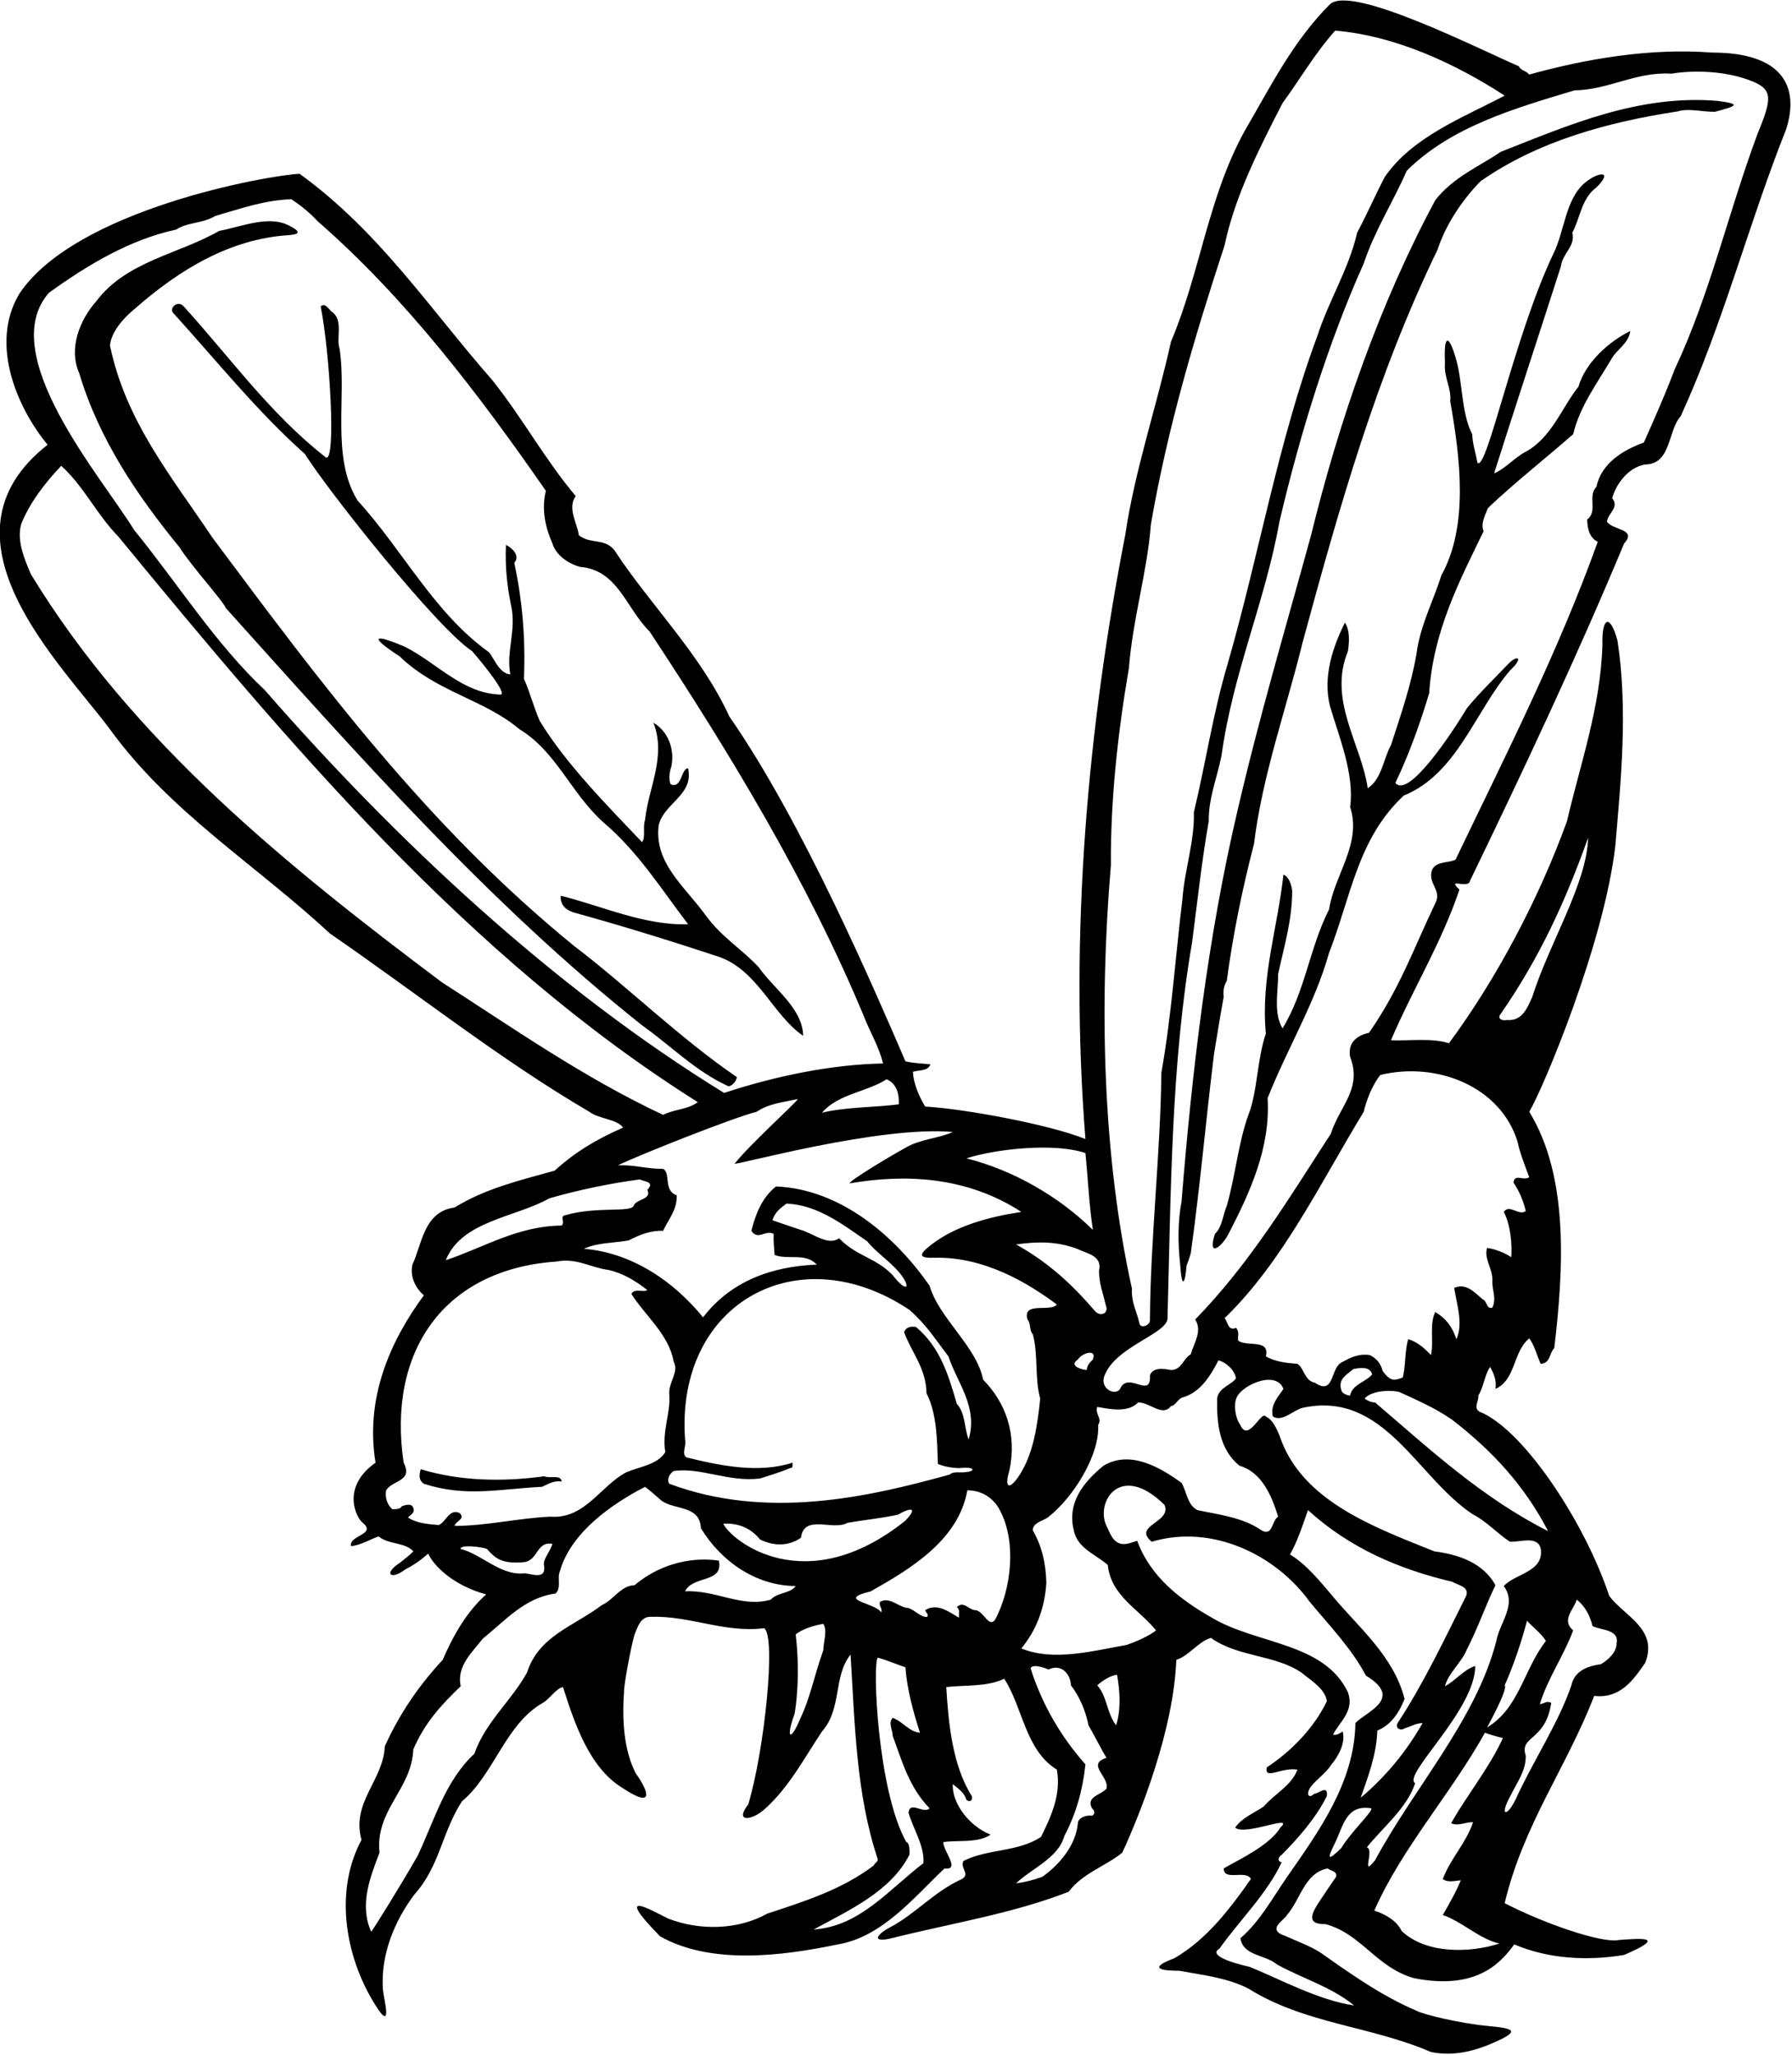 <?xml version="1.0" encoding="UTF-8"?>
<svg xmlns="http://www.w3.org/2000/svg" xmlns:xlink="http://www.w3.org/1999/xlink" width="498pt" height="571pt" viewBox="0 0 498 571" version="1.1">
<g id="surface1">
<path style=" stroke:none;fill-rule:nonzero;fill:rgb(0%,0%,0%);fill-opacity:1;" d="M 475.855 14.609 C 458.656 13.266 440.844 16.316 424.984 20.711 C 423.887 19.488 422.789 19.734 422.055 18.391 C 410.711 13.512 375.574 -4.363 369.594 1.188 C 359.348 11.438 353.246 23.758 345.926 36.324 C 335.68 54.867 333.605 75.609 325.43 94.887 C 321.527 112.574 315.305 130.875 312.742 148.441 C 302.25 202.246 297.129 259.586 301.641 316.438 C 292.004 312.531 268.824 308.141 257.109 307.41 C 255.281 304.48 253.816 300.699 253.695 297.77 C 255.402 297.211 257.844 297.648 258.574 295.695 C 256.621 295.453 254.172 295.457 251.621 294.844 C 243.082 275.078 223.074 228.352 202.699 199.074 C 194.77 181.75 180.496 167.84 170.734 152.836 C 167.93 149.418 164.023 151.25 160.852 148.688 C 160.488 145.516 157.559 141.121 160 137.828 C 151.461 127.703 145.359 116.355 136.82 105.621 C 119.371 85.734 105.465 64.387 83.262 48.281 C 74.723 48.648 20.859 58.164 5.305 81.711 C -2.992 95.738 4.938 113.551 13.234 123.555 C -19.707 149.359 17.258 184.676 30.559 202.609 C 47.27 225.668 71.062 240.188 91.68 259.34 C 114.98 275.324 139.137 294.477 163.781 308.871 C 166.586 310.945 171.344 310.824 173.176 313.266 C 165.855 316.438 159.754 320.098 154.145 325.223 C 144.504 327.906 134.746 330.223 126.328 335.469 C 117.785 336.566 117.301 345.594 114.613 351.328 C 113.883 354.746 115.469 357.797 117.785 359.871 C 108.27 372.801 101.438 388.539 104.367 406.352 C 94.668 413.184 99 421.723 100.828 423.066 C 104.734 426.359 96.926 426.48 97.535 429.531 C 100.34 429.285 102.66 427.703 105.223 426.848 C 108.027 429.164 112.664 428.434 114.859 430.996 C 113.742 432.176 112.434 433.07 111.293 434.051 C 106.258 437.277 108.699 439.109 112.746 435.922 C 114.906 434.859 116.934 433.449 119.008 431.605 C 120.227 434.531 125.473 440.328 135.109 442.953 C 129.742 447.711 125.961 454.297 123.031 461.129 C 116.324 468.328 110.953 476.258 106.93 485.164 C 106.562 494.559 97.535 500.781 100.465 511.148 C 93.094 524.816 95.727 542.223 103.203 555.184 C 109.598 566.27 106.707 555.543 106.422 552.863 C 105.695 543.121 109.648 533.672 115.102 526.398 C 122.301 518.348 122.652 509.328 128.387 500.422 C 137.293 492.98 140.48 478.941 150.848 473.086 C 152.801 471.988 154.508 469.059 156.461 468.691 C 159.633 478.699 163.734 490.977 172.816 496.617 C 182.203 502.852 180.129 497.484 176.676 492.648 C 173.391 486.293 172.848 477.965 173.418 470.156 C 173.297 468.328 175.371 457.348 176.348 454.055 C 177.199 452.102 177.934 449.172 180.738 449.172 C 191.84 448.809 201.113 453.688 212.336 452.344 C 215.754 454.359 212.461 486.262 207.945 501.27 C 204.023 506.293 208.797 505.961 212.625 502.492 C 219.359 496.395 223.449 488.5 228.441 481.016 C 234.055 474.672 231.492 465.766 236.371 459.664 C 237.59 479.551 237.957 498.582 243.934 516.52 C 243.934 517.371 243.082 517.492 242.84 518.227 C 234.055 524.934 223.562 528.23 213.191 531.645 C 205.195 536.148 194.5 536.43 185.695 533.008 C 181.176 530.82 170.004 524.203 183.422 537.93 C 197.453 545.859 217.094 543.48 232.832 540.184 C 245.277 538.109 254.184 526.887 262.48 519.078 C 266.992 519.629 262.234 514.445 262.113 511.762 C 266.141 511.148 271.75 512.125 275.289 509.684 C 269.434 507.43 264.43 500.902 264.797 495.656 C 266.383 496.996 267.969 497.973 268.578 500.047 C 269.555 500.781 270.41 500.168 270.043 498.949 C 264.676 490.41 263.578 478.82 262.969 468.691 C 268.09 468.086 274.312 468.691 279.07 466.375 C 284.195 474.184 284.926 486.262 293.711 491.629 C 294.93 498.582 292.125 504.562 289.32 510.297 C 282.977 514.566 274.434 513.59 267.727 517.004 C 266.75 519.078 269.676 520.543 267.359 522.008 C 259.672 525.438 254.551 531.605 247.547 535.324 C 243.035 537.719 242.402 539.82 247.977 538.418 C 264.176 534.344 281.418 531.648 297.004 525.547 C 300.785 520.422 307.254 518.469 311.891 514.688 C 316.891 503.828 326.164 480.59 326.895 461.129 C 330.434 460.031 332.871 456.129 336.531 455.031 C 343.977 460.398 354.344 459.664 361.664 464.668 C 364.348 466.863 368.254 469.184 368.742 472.598 C 365.203 480.039 358.738 486.629 352.027 491.02 C 351.332 494.668 356.137 490.859 360.566 491.629 C 358.859 496.145 354.344 498.219 351.172 501.879 C 348.488 503.707 345.074 505.051 343.242 507.734 C 345.988 510.172 360.02 503.77 355.809 507.734 C 352.699 512.918 343.262 517.121 340.07 519.078 C 340.07 522.738 346.293 519.324 347.637 522.008 C 341.68 530.426 335.465 538.676 326.441 543.984 C 318.234 547.078 323.602 547.504 327.75 547.504 C 334.34 548.727 341.172 549.457 347.023 552.508 C 362.641 562.27 381.062 562.879 397.656 570.074 C 404.004 571.363 409.867 569.816 415.418 567.34 C 422.574 564.152 420.746 563.52 413.402 562.836 C 405.867 562.133 395.602 559.691 393.629 558.605 C 383.625 554.336 374.84 547.992 366.668 542.262 C 363.617 540.43 360.203 539.211 357.273 537.867 C 351.781 536.098 356.785 533.598 357.641 532.012 C 361.422 527.742 362.52 520.301 368.984 519.078 C 369.84 519.812 371.672 519.812 371.305 521.398 C 369.211 524.441 368.359 525.672 366.332 528.77 C 363.496 533.109 364.289 534.574 368.34 534.551 C 378.336 537.199 382.445 546.621 393.02 549.578 C 411.258 553.18 417.664 544.332 420.836 540.184 C 430.23 544.211 441.09 544.82 451.336 543.113 C 463.414 537.93 456.215 538.477 449.992 538.949 C 445.113 540.062 428.012 533.906 418.152 528.719 C 423.398 506.758 435.23 491.262 443.039 471.133 C 450.238 471.988 453.898 466.742 457.191 461.984 C 460.973 452.469 451.09 448.809 447.188 443.316 C 440.539 423.246 424.066 398.238 412.051 392.566 C 408.879 391.59 411.074 389.395 410.832 387.688 C 412.418 385.121 412.539 381.953 414.125 379.754 C 415.102 381.586 415.953 383.414 415.59 385.855 C 421.324 383.293 420.348 375.605 424.984 371.824 C 426.445 373.777 427.059 376.461 428.156 378.902 C 430.961 378.656 430.473 375.973 431.938 374.508 C 434.5 352.793 436.086 326.93 424.984 308.871 C 428.949 302.164 445.723 262.207 448.895 235.062 C 450.48 216.52 452.434 197.121 449.504 177.969 C 447.555 170.707 445.113 171.012 445.309 179.262 C 444.816 196.426 439.055 212.633 435.477 228.109 C 427.668 249.703 415.836 272.027 402.656 289.84 C 397.898 288.254 391.555 289.23 386.555 288.988 C 392.652 274.715 400.461 262.27 405.586 247.141 C 401.805 243.602 408.148 247.141 408.516 244.699 C 423.152 214.445 438.281 182.359 451.336 151.004 C 455.117 146.855 448.039 147.344 446.578 144.906 C 446.82 142.586 450.117 141 448.039 138.438 C 449.02 134.535 452.555 129.777 457.191 129.047 C 464.512 128.922 463.414 119.652 467.074 115.625 C 479.027 89.516 485.738 62.676 496.355 35.961 C 500.207 24.012 495.293 14.609 475.855 14.609 Z M 308.719 240.309 C 308.594 222.133 310.672 203.344 313.719 185.652 C 314.816 171.746 318.844 158.812 319.82 145.758 C 324.453 118.797 332.141 93.055 340.316 68.168 C 343.121 54.625 349.953 41.203 356.422 28.641 C 360.934 22.539 365.445 14.73 371.059 8.508 C 388.262 9.973 404.977 18.023 418.152 26.566 C 406.316 32.785 392.531 38.031 384.844 49.137 C 381.797 54.992 380.211 58.895 377.16 64.629 C 374.84 74.754 369.352 83.297 366.059 93.422 C 355.199 122.699 349.953 153.934 341.172 184.434 C 337.145 197.852 335.07 212.004 331.773 225.668 C 332.02 233.598 329.215 241.527 328.605 249.703 C 326.652 265.809 325.555 282.277 322.746 298.016 C 322.504 320.465 319.695 344.133 319.574 366.578 C 319.758 368.195 317.012 369.262 316.648 367.676 C 315.914 364.262 314.328 361.82 314.574 358.039 C 306.398 321.074 305.422 279.473 308.719 240.309 Z M 305.422 353.035 C 305.422 356.695 306.52 359.137 307.254 362.43 C 308.352 365.113 305.629 365.809 304.324 364.262 C 298.348 357.309 291.801 350.965 282.363 345.719 C 288.59 344.863 293.711 344.863 299.324 346.938 C 302.008 348.277 306.398 348.766 305.422 353.035 Z M 303.715 377.68 C 302.738 378.656 302.129 379.266 302.008 380.609 C 300.301 380.488 297.004 379.391 299.566 377.68 C 300.543 375.973 304.938 374.508 303.715 377.68 Z M 301.641 320.34 C 302.371 327.539 302.617 334.371 303.715 341.691 C 294.32 332.422 281.633 325.098 268.578 321.805 C 276.504 319.23 292.934 317.371 301.641 320.34 Z M 249.789 306.801 C 243.082 307.652 235.152 307.531 228.441 309.117 C 232.953 303.871 240.887 303.383 246.375 299.844 C 250.117 301.352 249.789 305.945 249.789 306.801 Z M 13.598 81.344 C 24.09 73.777 35.926 66.582 48.98 63.773 C 52.027 61.699 56.176 62.188 59.836 59.992 C 66.668 58.039 73.379 55.602 80.941 55.355 C 83.262 56.82 86.188 59.141 88.262 61.457 C 112.785 82.809 133.16 109.648 151.703 136.363 C 150.359 141.734 151.703 146.855 153.531 151.004 C 154.508 154.301 158.047 156.617 161.098 157.473 C 171.711 158.324 173.785 168.695 180.496 175.406 C 202.578 208.832 224.414 244.699 240.152 282.52 C 241.738 286.668 244.301 290.816 245.398 295.453 C 231.125 295.695 215.266 298.992 201.234 303.629 C 153.41 274.227 109.613 232.988 73.621 191.754 C 59.836 178.82 49.223 161.863 37.266 147.223 C 28.281 132.582 -1.406 98.422 13.598 81.344 Z M 122.789 272.883 C 79.844 240.676 36.902 206.027 8.598 159.547 C 6.766 155.273 4.57 150.152 5.914 145.516 C 8.352 139.535 12.5 134.168 17.016 129.41 C 23.238 135.023 26.898 142.953 32.875 149.055 C 79.969 206.27 129.988 265.93 193.914 306.188 C 191.23 308.262 187.328 308.141 184.277 309.727 C 162.195 299.355 143.285 286.059 122.789 272.883 Z M 152.68 332.906 C 160.73 330.59 169.516 328.758 177.812 327.66 C 179.398 328.395 181.961 328.27 179.887 330.59 C 181.227 333.273 176.836 333.027 176.102 334.98 C 175.289 336.934 165.938 335.102 157.316 337.543 C 155.242 337.91 157.191 339.371 156.094 340.473 C 143.895 340.594 134.746 346.449 123.887 350.109 C 128.277 339.129 143.164 338.273 152.68 332.906 Z M 127.789 420.383 C 124.863 418.918 123.887 422.941 121.934 423.676 C 118.887 423.434 115.836 423.188 113.395 421.602 C 113.762 420.992 115.469 420.383 114.859 418.918 C 114.371 417.453 112.539 418.188 111.688 418.43 C 111.32 419.281 109.98 419.281 109.004 419.281 C 107.66 418.062 106.93 416.109 107.297 414.035 C 109.125 411.109 114.859 411.598 112.176 406.352 C 107.605 375.879 122.945 352.68 154.633 350.477 C 160.242 349.379 164.148 352.184 169.027 352.793 C 173.055 353.648 176.836 355.965 179.887 358.406 C 178.785 359.137 176.102 357.797 175.492 359.504 C 179.152 365.359 185.984 370.848 187.203 378.289 C 188.789 381.098 185.742 384.023 185.984 387.32 C 186.473 392.32 183.91 397.566 184.887 403.422 C 182.691 406.961 177.688 407.449 174.027 409.035 C 166.832 412.816 162.562 422.09 152.922 421.355 C 144.262 421.723 135.109 423.922 126.328 423.922 C 126.691 422.453 129.379 422.09 127.789 420.383 Z M 220.266 406.352 C 210.75 409.402 200.258 407.203 190.742 404.887 C 189.277 403.789 190.863 401.715 190.379 399.887 C 187.691 361.941 221.852 343.238 252.719 363.895 C 257.477 368.043 259.918 372.07 263.578 376.828 C 265.895 384.023 271.871 390.734 269.188 399.887 C 267.969 396.957 268.336 392.566 265.895 390.004 C 263.578 381.953 261.258 374.266 254.551 368.652 C 253.207 368.41 251.742 368.652 251.254 370.117 C 253.449 375.973 257.355 380.121 257.477 387.074 C 260.406 392.809 260.406 400.129 260.648 406.719 C 262.367 407.422 264.539 407.824 266.582 407.863 C 271.469 407.285 271.469 409.117 266.785 409.039 C 265.695 409 264.574 409.012 263.941 409.645 C 241.238 415.953 213.109 422.332 185.984 412.207 C 185.254 410.988 185.984 409.523 187.203 408.672 C 194.77 407.57 202.453 411.84 211.238 410.742 C 213.801 409.891 216.852 409.035 219.656 407.816 C 220.512 407.938 220.145 406.84 220.266 406.352 Z M 222.586 341.691 C 220.023 340.836 217.094 339.859 214.656 339.008 C 215.387 336.812 216.605 335.836 218.559 334.371 C 227.344 334.738 234.418 340.348 241.008 344.863 C 243.383 347.852 247.215 350.336 249.855 353.453 C 253.371 357.672 252.148 359.504 248.082 354.258 C 243.445 349.379 237.957 349.012 233.199 344.008 C 230.148 346.203 226 342.668 222.586 341.691 Z M 128 430.332 C 127.758 428.992 134 429.734 135.332 430.332 C 137.668 433 139.5 434.5 145.5 434 C 149.586 433.66 149.02 428.066 153.531 428.922 C 152.801 431.238 150.875 433.133 151.18 434.812 C 151.941 439.309 147.188 436.973 145.602 437.094 C 139.055 437.785 133.734 431.676 128 430.332 Z M 190.379 442.098 C 192.574 437.586 201.113 439.902 199.77 433.559 C 191.23 432.336 182.691 435.02 176.348 440.391 C 172.441 440.512 170.613 444.414 167.32 445.879 C 159.391 451.855 149.75 454.422 146.457 464.668 C 142.066 472.598 134.867 478.453 131.816 487.238 C 123.766 494.68 120.836 505.414 116.078 515.543 C 112.055 522.617 103.391 536.648 103.148 536.648 C 99.73 529.082 103.023 521.152 105.465 514.688 C 104.246 502.73 114.371 497.242 114.859 486.02 C 117.91 478.82 122.547 473.695 128.035 468.449 C 126.816 462.836 131.328 458.934 134.137 455.273 C 140.355 450.27 145.848 443.805 154.387 442.707 C 156.094 441.121 154.754 438.438 155.605 436.484 C 158.656 425.75 170.004 417.82 179.273 413.062 C 180.738 414.16 182.203 415.504 183.91 416.965 C 187.57 419.527 194.523 418.188 194.77 424.531 C 200.258 433.559 209.773 440.512 221.121 440.633 C 219.656 442.707 216.117 442.34 214.168 444.414 C 206.113 446.734 198.797 441.609 190.379 442.098 Z M 228.809 458.445 C 226.164 465.762 225.301 471.383 222.34 477.57 C 219.82 483.738 218.191 483.332 220.828 476.082 C 221.152 474.281 222.465 465.441 221.121 454.055 C 223.195 452.469 226 451.613 228.809 451.125 C 230.027 453.078 228.809 456.129 228.809 458.445 Z M 200.992 423.309 C 205.016 423.066 208.555 424.406 211.238 427.703 C 215.02 429.531 219.047 429.652 222.586 427.215 C 223.438 420.504 231.492 425.383 235.516 423.066 C 239.902 422.285 244.906 421.816 249.605 420.789 C 251.438 419.59 256.012 417.758 251.621 422.453 C 223.77 444.723 203.18 427.949 200.992 423.309 Z M 252.477 503.586 C 253.816 508.223 256.988 512.855 256.621 517.617 C 246.863 525.059 238.934 535.184 226.121 536.039 C 236.004 530.668 247.594 525.422 252.719 515.297 C 252.84 513.957 252.719 511.883 251.863 511.762 C 243.812 497.363 242.441 462.137 243.934 460.52 C 246.617 461.254 249.059 462.352 251.621 463.203 C 252.109 469.672 253.816 475.527 255.648 481.383 C 252.477 481.016 251.012 478.332 248.082 477.234 C 246.742 478.699 248.082 480.527 248.082 482.234 C 250.766 489.555 252.719 496.633 258.332 502.367 C 256.746 504.074 252.84 500.168 252.477 503.586 Z M 276.508 450.027 C 274.801 452.223 273.461 447.832 271.262 447.344 C 269.312 447.465 267.848 444.535 265.895 446.488 C 266.871 447.102 266.383 448.441 266.504 449.418 C 263.941 447.953 260.406 445.148 257.109 447.344 C 257.234 447.953 258.09 448.32 257.723 449.172 C 256.137 449.539 254.305 447.344 252.477 446.734 C 249.668 446.609 247.352 443.438 244.547 445.023 C 244.18 446.246 245.277 446.734 244.91 447.953 C 243.082 445.148 232.102 444.535 241.984 442.098 C 253.207 435.754 266.383 427.824 268.824 414.035 C 272.605 414.035 275.531 415.867 277.363 418.672 C 282.73 427.578 281.145 441.488 276.508 450.027 Z M 280.535 408.426 C 282.609 398.422 279.559 389.758 273.215 383.293 C 271.387 374.02 261.016 366.336 258.332 357.188 C 248.816 343.52 233.688 330.344 215.633 329.613 C 211.727 332.785 210.02 337.176 208.801 341.938 C 210.629 344.742 212.703 341.57 215.02 342.789 C 214.898 344.863 215.145 346.816 215.266 348.645 C 218.926 350.109 223.887 347.914 226.977 351.328 C 214.531 351.816 203.188 355.844 195.379 365.969 C 187.328 356.086 175.738 348.035 162.316 346.938 C 165.734 345.23 170.492 345.352 174.641 344.621 C 177.812 343.031 180.738 341.812 184.277 341.938 C 185.863 338.52 188.18 336.203 188.059 332.055 C 184.277 330.832 186.473 325.832 184.277 324.734 C 179.52 324.734 176.102 323.512 171.711 323.758 C 176.836 321.195 203.797 310.461 210.262 308.871 C 213.68 306.555 217.828 306.188 221.73 305.336 C 220.879 306.676 208.434 317.902 204.164 323.27 C 204.285 323.879 244.301 312.656 264.797 314.484 C 260.77 316.316 255.648 316.438 251.621 318.879 C 246.496 321.684 235.516 328.395 236.129 328.758 C 251.402 326.117 268.621 326.766 283.828 336.688 C 274.875 338.059 265.555 340.52 258.699 345.879 C 255.344 348.504 255.215 349.555 259.523 349.426 C 273.5 349 285.902 356.574 293.711 362.43 C 291.883 364.629 284.074 361.453 285.535 366.578 C 286.512 367.555 286.023 369.75 287 370.605 C 288.59 376.219 287.488 382.926 289.074 388.539 C 288.352 395.562 287.277 403.551 283.484 409.539 C 280.59 414.105 278.973 413.637 280.535 408.426 Z M 307.496 496.875 C 306.277 498.582 301.641 499.07 303.473 502.367 C 304.324 503.098 304.324 504.074 303.473 504.441 C 302.129 504.195 299.934 504.805 299.566 506.27 C 299.078 512.613 294.441 517.98 289.684 521.398 C 286.973 522.375 284.926 522.859 282.363 523.227 C 286.637 519.078 294.078 516.273 295.785 510.051 C 299.078 503.828 300.91 497.242 301.641 490.164 C 294.809 482.48 289.562 473.453 286.391 463.449 C 287 462.227 289.93 463.203 291.395 463.812 C 294.93 462.105 297.492 465.035 297.613 468.203 C 299.934 471.254 301.641 475.039 302.496 479.309 C 304.203 482.234 305.91 485.773 307.496 488.336 C 301.762 490.164 308.352 493.582 307.496 496.875 Z M 310.18 479.309 C 307.621 476.137 307.621 471.133 304.938 468.203 C 306.156 467.105 308.352 465.52 310.426 465.277 C 311.277 469.914 311.523 475.039 310.18 479.309 Z M 313.109 456.98 C 303.473 458.688 292.734 461.617 283.828 457.957 C 287.855 453.078 290.297 447.102 290.781 439.781 C 290.66 434.41 289.562 429.531 287 425.141 C 287 423.066 289.684 422.578 291.148 421.602 C 298.305 416.055 305.656 404.195 305.18 395.859 C 306.398 394.027 304.203 392.809 304.938 390.855 C 308.352 391.469 313.477 392.566 316.281 389.637 C 319.574 389.516 322.992 393.785 325.43 390.613 C 326.652 390.613 327.383 388.418 328.848 388.172 C 333.727 386.711 336.531 381.953 338.605 377.926 C 340.926 378.535 343.121 380.73 343.488 382.926 C 342.27 384.758 338.605 385.488 338.242 388.539 C 338.121 395.492 338.852 402.691 344.465 407.203 C 350.809 409.035 353.492 415.867 355.199 421.355 C 353.371 422.453 353.734 426.969 350.562 425.141 C 345.316 421.48 338.363 420.746 332.754 419.527 C 329.945 418.062 329.824 414.523 328.359 411.965 C 322.625 407.816 314.207 402.691 306.645 407.203 C 301.031 411.84 296.395 417.574 298.469 425.383 C 299.566 430.262 304.57 431.852 307.863 434.777 C 308.719 443.316 316.402 446.977 321.281 452.953 C 319.211 454.539 315.914 456.004 313.109 456.98 Z M 357.883 521.152 C 353.613 527.254 350.32 533.598 344.707 538.477 C 345.562 543.48 351.418 542.871 354.953 545.797 C 361.789 549.578 370.086 552.02 376.305 557.145 C 366.422 555.719 355.387 549.68 347.27 546.418 C 338.16 544.332 336.836 542.434 338.852 541.406 C 344.586 533.352 352.148 526.035 356.176 517.371 C 354.59 517.004 355.566 515.664 356.176 515.297 C 360.688 510.785 365.812 504.926 368.742 498.949 C 369.105 495.656 366.422 498.34 365.203 498.34 C 363.602 499.941 362.844 498.262 364.332 496.328 C 365.93 494.254 368.469 492.605 369.84 490.41 C 371.914 487.969 373.988 484.309 373.133 481.016 C 372.277 481.504 371.547 482.234 370.449 481.871 C 372.402 478.211 376.426 475.281 374.598 470.156 C 368.008 456.25 349.223 456.859 336.777 449.418 C 327.992 444.414 319.695 438.07 316.035 428.066 C 314.574 428.434 313.355 429.164 311.645 428.922 C 309.086 428.434 308.352 425.504 307.496 423.922 C 304.332 417.332 311.332 406 323.602 418.062 C 325.797 422.941 314.574 423.797 320.062 428.312 C 336.898 423.309 354.59 431.973 363.984 445.023 C 369.352 451.492 375.695 458.078 379.598 465.52 C 390.336 471.988 379.355 475.648 376.672 478.699 C 376.426 495.289 366.18 509.199 357.883 521.152 Z M 390.336 480.16 C 392.043 479.672 393.508 478.699 395.34 478.699 C 390.824 486.629 385.09 493.582 378.137 499.438 C 380.09 493.824 382.527 487.602 382.77 480.773 C 386.676 479.184 388.871 475.648 390.336 471.988 C 387.285 460.031 377.523 452.102 370.449 443.562 C 366.91 439.414 363.129 434.656 358.492 431.852 C 360.688 427.945 362.031 423.676 363.496 419.527 C 374.965 430.02 388.871 435.996 403.512 439.414 C 405.461 440.539 409.004 440.879 407.051 444.172 C 401.316 455.641 395.34 468.203 388.383 478.699 C 387.652 480.285 389.359 480.895 390.336 480.16 Z M 370.977 512.043 C 373.297 507.355 374.062 501.23 381.062 502.367 C 381.797 502.977 375.398 508.98 372.727 513.426 C 369.012 517.055 368.676 516.68 370.977 512.043 Z M 379.844 513.223 C 384.234 507.734 391.066 502.242 393.266 495.41 C 389.605 493.094 409.938 475.199 409.977 462.836 C 406.805 463.812 404.242 467.105 401.559 468.449 C 402.414 464.91 406.195 461.859 407.66 458.203 C 410.59 452.59 412.785 446.121 415.59 440.391 C 412.172 434.168 405.34 431.852 398.633 430.996 C 381.918 424.285 361.543 416.965 355.566 398.785 C 354.836 397.078 353.734 394.395 351.781 393.539 C 350.562 391.629 346.902 400.984 344.672 395.848 C 343.207 393.922 342.91 390.191 343.488 388.781 C 344.262 385.121 354.582 380.305 356.664 385.855 C 355.441 387.809 352.883 390.246 353.734 393.539 C 356.422 395.129 359.227 391.832 362.031 391.102 C 384.723 386.223 393.754 410.5 409.367 420.746 C 413.027 422.578 416.199 426.113 419.617 428.312 C 422.664 428.434 427.219 426.602 428.156 430.141 C 429.254 436.73 421.078 437.094 417.906 440.633 C 421.688 445.758 416.688 450.883 415.836 455.883 C 410.223 477.723 393.141 496.387 382.16 516.762 C 378.012 521.969 382.078 513.832 379.844 513.223 Z M 376.062 380.363 C 377.77 380 380.82 379.512 381.309 381.828 C 379.844 383.781 375.695 384.637 375.207 387.688 C 375.328 387.809 373.012 387.441 372.77 386.223 C 371.672 383.051 374.477 381.828 376.062 380.363 Z M 409.367 506.27 C 407.293 512.246 403.27 516.031 400.949 522.008 C 402.289 523.105 404.367 522.496 405.953 522.375 C 404.609 525.668 402.656 529.082 400.949 532.012 C 406.316 533.84 411.195 538.723 416.688 539.941 C 408.391 542.625 396.191 542.871 389.48 536.402 C 388.141 533.477 384.602 531.645 381.918 530.793 C 389.605 513.344 403.391 498.094 412.66 481.383 C 414.004 481.871 416.441 482.602 417.664 482.844 C 413.883 491.141 407.66 498.707 403.27 506.512 C 405.34 507.488 407.539 506.027 409.367 506.27 Z M 413.27 479.918 C 415.102 476.5 419.004 469.059 418.152 468.203 C 420.715 462.473 422.789 456.129 424.371 450.27 C 425.715 451.855 428.277 453.688 429.621 455.883 C 423.52 463.57 422.301 474.426 413.27 479.918 Z M 438.16 444.414 C 440.355 446.004 441.941 448.93 442.551 451.734 C 444.871 452.953 449.992 452.59 449.262 456.492 C 449.262 459.055 446.941 461.129 444.871 462.352 C 441.211 462.836 437.551 464.18 436.695 468.203 C 433.043 478.84 426.176 489 421.254 499.77 C 418.68 505.09 416.648 504.48 419.762 498.914 C 421.477 495.281 424.113 492.023 424.008 487.727 C 422.145 482.141 429.508 483.832 431.086 473.086 C 429.984 472.352 429.008 473.328 427.91 473.453 C 430.23 466.008 434.5 460.152 437.184 452.953 C 433.77 450.027 437.426 447.102 438.16 444.414 Z M 430.23 425.383 C 411.688 415.988 397.289 402.57 382.16 389.637 C 381.062 389.637 380.09 389.148 379.234 388.539 C 380.82 386.586 385.578 385.977 388.871 386.711 C 394.359 389.27 398.508 390.98 403.512 394.395 C 414.734 403.059 423.641 412.695 430.23 425.383 Z M 417.055 281.668 C 427.789 266.172 434.988 250.559 441.332 232.746 C 441.047 245.434 430.473 262.148 425.84 276.91 C 424.496 279.836 423.152 283.742 418.762 283.375 C 417.461 283.66 415.953 283.008 417.055 281.668 Z M 421.688 317.047 C 422.422 320.465 423.766 323.758 424.984 327.051 C 423.273 328.148 420.957 325.953 420.59 328.516 C 422.176 330.953 423.273 333.273 424.008 336.445 C 422.055 337.91 419.492 334.371 417.906 336.688 C 419.859 340.348 420.227 345.961 419.98 349.254 C 418.152 348.035 415.344 346.938 413.27 346.691 C 412.297 349.621 414.855 352.426 414.734 355.723 C 414.613 358.527 415.953 360.602 414.734 363.285 C 413.027 363.773 413.395 361.578 412.051 360.969 C 409.734 359.016 407.414 356.332 404.121 357.797 C 404.855 362.43 406.684 367.801 404.73 372.07 C 403.633 368.652 401.926 366.336 398.875 364.504 C 397.168 367.676 398.508 373.047 397.656 376.461 C 396.191 374.875 393.871 372.68 391.312 372.07 C 390.336 375.73 390.703 379.023 389.848 382.684 C 387.773 383.414 386.555 384.105 384.234 380.852 C 383.746 378.902 382.648 377.438 380.695 376.461 C 377.523 375.973 375.207 377.191 372.77 378.535 C 369.719 380.121 370.816 387.809 365.445 384.148 C 362.52 383.66 362.398 380 360.566 378.902 C 357.395 378.656 354.344 378.289 351.781 376.828 C 353.004 371.824 346.414 374.266 344.098 372.438 C 343.855 371.215 344.586 370.117 343.488 368.898 C 341.172 369.871 341.289 367.188 340.316 366.215 C 356.664 350.352 366.91 328.637 378.988 308.871 C 379.598 306.066 381.309 301.43 383.625 298.625 C 399.484 294.844 416.93 301.918 421.688 317.047 Z M 488.422 37.18 C 480.25 59.141 475.246 81.711 465.367 102.691 C 462.684 109.77 459.875 116.113 456.824 122.945 C 451.09 125.02 444.992 128.68 443.648 135.266 C 441.09 137.828 444.137 142.098 441.09 144.297 C 441.09 146.734 441.699 149.418 444.016 150.516 C 433.035 181.141 418.52 209.566 404.488 238.844 C 402.289 239.82 399.363 239.211 398.02 241.527 C 396.559 245.434 400.828 247.262 398.875 250.922 C 392.773 263.734 388.871 274.836 380.453 286.914 C 377.16 287.645 374.477 289.598 375.207 293.621 C 378.621 302.527 372.277 307.285 369.84 314.973 C 358.492 332.422 347.512 350.84 332.141 366.578 C 334.215 369.75 331.773 373.168 330.922 376.219 C 328.727 377.559 328.359 380.609 325.43 380.609 C 323.355 380.242 320.43 379.754 319.574 382.074 C 319.941 388.906 313.477 380.73 311.277 385.855 C 309.898 387.969 305.629 385.734 306.887 382.316 C 309.898 373.941 324.941 370.484 324.453 365.969 C 325.43 330.711 325.43 295.82 331.285 261.781 C 332.754 250.559 333.973 239.09 335.922 228.109 C 335.801 221.887 338.242 216.031 339.461 209.93 C 342.633 186.871 351.539 167.352 355.566 144.906 C 361.301 120.383 369.105 95.25 378.988 73.168 C 382.16 63.773 387.039 56.332 390.945 47.426 C 403.391 35.105 420.957 30.102 437.551 25.102 C 447.066 24.98 454.629 19.855 464.512 20.465 C 471.223 19.367 479.52 19.855 485.859 22.172 C 492.695 24.613 492.695 26.852 488.422 37.18 "/>
<path style=" stroke:none;fill-rule:nonzero;fill:rgb(0%,0%,0%);fill-opacity:1;" d="M 477.32 28.027 C 455.238 26.199 435.719 34.859 417.055 42.18 C 411.621 45.961 403.879 49.137 398.875 55.602 C 383.625 83.906 372.277 116.355 364.348 148.688 C 357.395 174.062 349.832 199.562 343.855 225.426 C 335.68 260.195 331.285 297.281 328.359 333.762 C 327.297 339.461 327.305 345.289 327.961 351.121 C 328.449 358.59 329.367 356.453 329.746 351.602 C 330.156 350.492 330.59 349.375 330.922 348.156 C 333.484 329.855 335.191 310.461 337.387 292.77 C 338.242 287.523 339.094 282.277 340.07 276.91 C 339.828 275.324 340.191 273.613 340.926 272.516 C 342.633 259.586 345.316 246.652 348.488 234.453 C 350.809 215.422 357.52 196.754 362.031 178.332 C 372.277 140.637 382.527 104.402 399.484 69.387 C 401.68 62.676 406.074 55.844 411.441 50.355 C 427.301 39.254 446.82 33.887 466.219 30.957 C 469.348 29.965 473.328 31.168 476.621 31.047 C 483.086 29.34 483.695 28.883 477.32 28.027 "/>
<path style=" stroke:none;fill-rule:nonzero;fill:rgb(0%,0%,0%);fill-opacity:1;" d="M 438.648 107.449 C 434.012 113.184 431.203 121.727 423.766 125.629 C 420.836 127.215 417.906 130.508 415.223 131.484 C 421.445 111.844 427.547 93.422 433.77 74.023 C 434.254 70.242 437.914 68.41 436.938 64.629 C 439.137 60.727 439.379 55.234 443.648 52.062 C 448.391 47.406 444.355 47.574 440.512 50.73 C 435.027 55.23 434.805 64.262 431.691 70.484 C 420.766 93.434 413.191 131.16 410.59 128.559 C 410.102 125.871 409.246 123.434 409.121 120.629 C 405.953 114.406 406.562 105.863 404.488 99.277 C 402.637 92.977 401.191 92.742 401.559 100.742 C 401.191 104.891 403.391 107.695 403.023 111.477 C 405.828 127.336 408.148 146.125 400.586 159.789 C 398.266 167.109 394.605 173.941 393.629 181.75 C 392.043 190.777 389.238 198.707 386.555 207.004 C 384.48 210.664 383.992 216.52 380.09 218.961 C 378.258 206.516 368.984 194.559 374.598 180.895 C 374.965 178.332 375.207 175.16 373.742 172.965 C 370.57 179.43 367.52 187.727 369.594 196.145 C 372.277 205.172 376.426 215.176 375.207 224.203 C 378.504 234.453 370.816 242.992 369.352 252.633 C 363.859 263.488 362.762 275.324 356.422 285.691 C 353.855 281.547 355.199 275.445 355.199 270.566 C 356.906 262.758 359.105 255.559 359.105 247.387 C 358.859 245.676 358.129 243.48 356.664 242.992 C 355.078 257.754 350.32 271.539 351.781 287.156 C 349.344 294.234 349.465 303.141 347.023 309.484 C 344.098 317.414 343.363 326.562 340.926 334.98 C 339.828 337.543 339.703 340.836 337.633 342.789 C 335.438 349.621 339.586 346.488 341.535 342.547 C 347.27 331.441 353.125 318.879 352.27 305.09 C 357.762 291.184 365.324 278.984 369.352 264.711 C 375.453 249.094 377.281 232.988 390.09 221.031 C 405.055 214.953 409.938 197.449 419.766 186.121 C 423.559 182.602 421.617 181.84 419.133 184.465 C 415.305 188.508 411.305 192.277 407.66 196.754 C 403.703 203.316 391.434 222.051 387.773 217.496 C 391.434 209.93 394.605 201.148 397.168 192.605 C 398.266 175.406 405.586 161.375 412.297 147.59 C 411.441 145.395 412.66 143.32 413.516 141.121 C 420.836 134.168 430.105 126.848 437.184 120.629 C 439.016 112.941 443.77 106.598 447.797 99.766 C 449.262 97.082 452.676 95.371 453.043 91.957 C 446.941 95.008 440.602 100.742 438.648 107.449 "/>
<path style=" stroke:none;fill-rule:nonzero;fill:rgb(0%,0%,0%);fill-opacity:1;" d="M 62.766 168.938 C 98.879 209.078 135.598 250.801 178.422 284.84 C 186.352 290.449 193.305 297.648 202.453 301.797 C 203.555 301.656 204.652 300.332 204.773 299.234 C 189.156 288.621 173.664 273.492 159.633 262.879 C 118.762 229.574 89.727 190.531 58.984 149.297 C 47.637 132.34 34.949 117.09 30.559 95.984 C 30.922 92.223 34.219 88.418 37.512 85.734 C 49.703 75.051 63.668 66.469 79.926 65.352 C 82.824 65.152 84.309 64.625 80.117 62.562 C 74.43 59.762 66.727 63.09 60.934 64.141 C 49.344 70.73 35.191 72.559 26.773 83.66 C 22.141 88.906 18.969 96.836 22.016 103.668 C 27.508 122.09 38.242 137.828 49.832 151.98 C 53.129 157.227 62.031 166.988 62.766 168.938 "/>
<path style=" stroke:none;fill-rule:nonzero;fill:rgb(0%,0%,0%);fill-opacity:1;" d="M 51.055 85.125 C 49.375 83.172 46.629 85.766 48.367 87.199 C 60.082 100.133 71.793 114.648 84.727 126.117 C 91.312 136.609 121.57 174.672 131.207 180.895 C 134.379 184.555 141.027 192.82 139.137 192.973 C 128.402 192.68 121.258 183.953 112.332 179.602 C 103.973 176.047 102.293 176.656 111.078 182.359 C 121.445 192.363 134.379 194.191 144.383 202.609 C 154.508 208.711 158.656 220.301 167.562 228.352 C 177.324 236.648 183.422 246.531 191.23 256.777 C 179.031 257.145 167.562 251.777 155.852 248.848 C 155.605 251.168 157.039 252.754 159.391 253.484 C 172.688 257.145 186.473 261.414 199.77 265.809 C 210.629 269.59 214.777 282.031 223.195 287.766 C 223.074 280.082 214.898 274.59 210.871 268.734 C 206.238 263.734 200.625 260.438 196.234 254.461 C 190.254 246.164 181.715 239.82 183.059 229.207 C 184.645 222.984 192.816 220.91 191.23 213.469 C 189.277 213.348 189.523 219.324 186.352 217.859 C 185.742 216.273 186.105 214.324 186.594 212.859 C 187.57 207.734 185.375 202.977 181.594 200.781 C 185.254 210.176 180.129 219.082 179.273 227.742 C 178.543 229.695 179.52 232.5 178.422 233.965 C 168.906 223.961 157.191 212.129 149.996 200.293 C 148.285 196.391 147.312 192.363 145.602 188.582 C 146.09 177.234 145.113 166.5 142.918 156.371 C 144.629 154.422 142.402 152.254 140.602 151.371 C 140.355 157.105 140.844 162.594 142.066 168.328 C 143.527 175.281 140.602 180.895 141.82 187.359 C 138.895 187.117 137.551 183.457 135.965 181.262 C 120.594 170.281 112.055 152.957 99.363 139.051 C 91.922 126.973 96.438 110.258 94.363 96.836 C 93.387 94.152 95.34 89.395 92.656 86.953 C 91.312 86.102 90.461 83.906 89.117 85.125 C 91.68 97.934 93.449 128.465 90.582 127.094 C 75.211 115.137 64.23 99.645 51.055 85.125 "/>
<path style=" stroke:none;fill-rule:nonzero;fill:rgb(0%,0%,0%);fill-opacity:1;" d="M 150.605 413.062 C 152.312 412.328 153.898 411.23 156.094 411.598 C 155.82 409.523 153.047 410.863 151.215 410.133 C 139.625 411.719 127.914 411.477 116.934 408.184 C 116.445 409.645 116.324 411.23 117.785 412.207 C 129.379 415.988 138.527 413.672 150.605 413.062 "/>
</g>
</svg>
